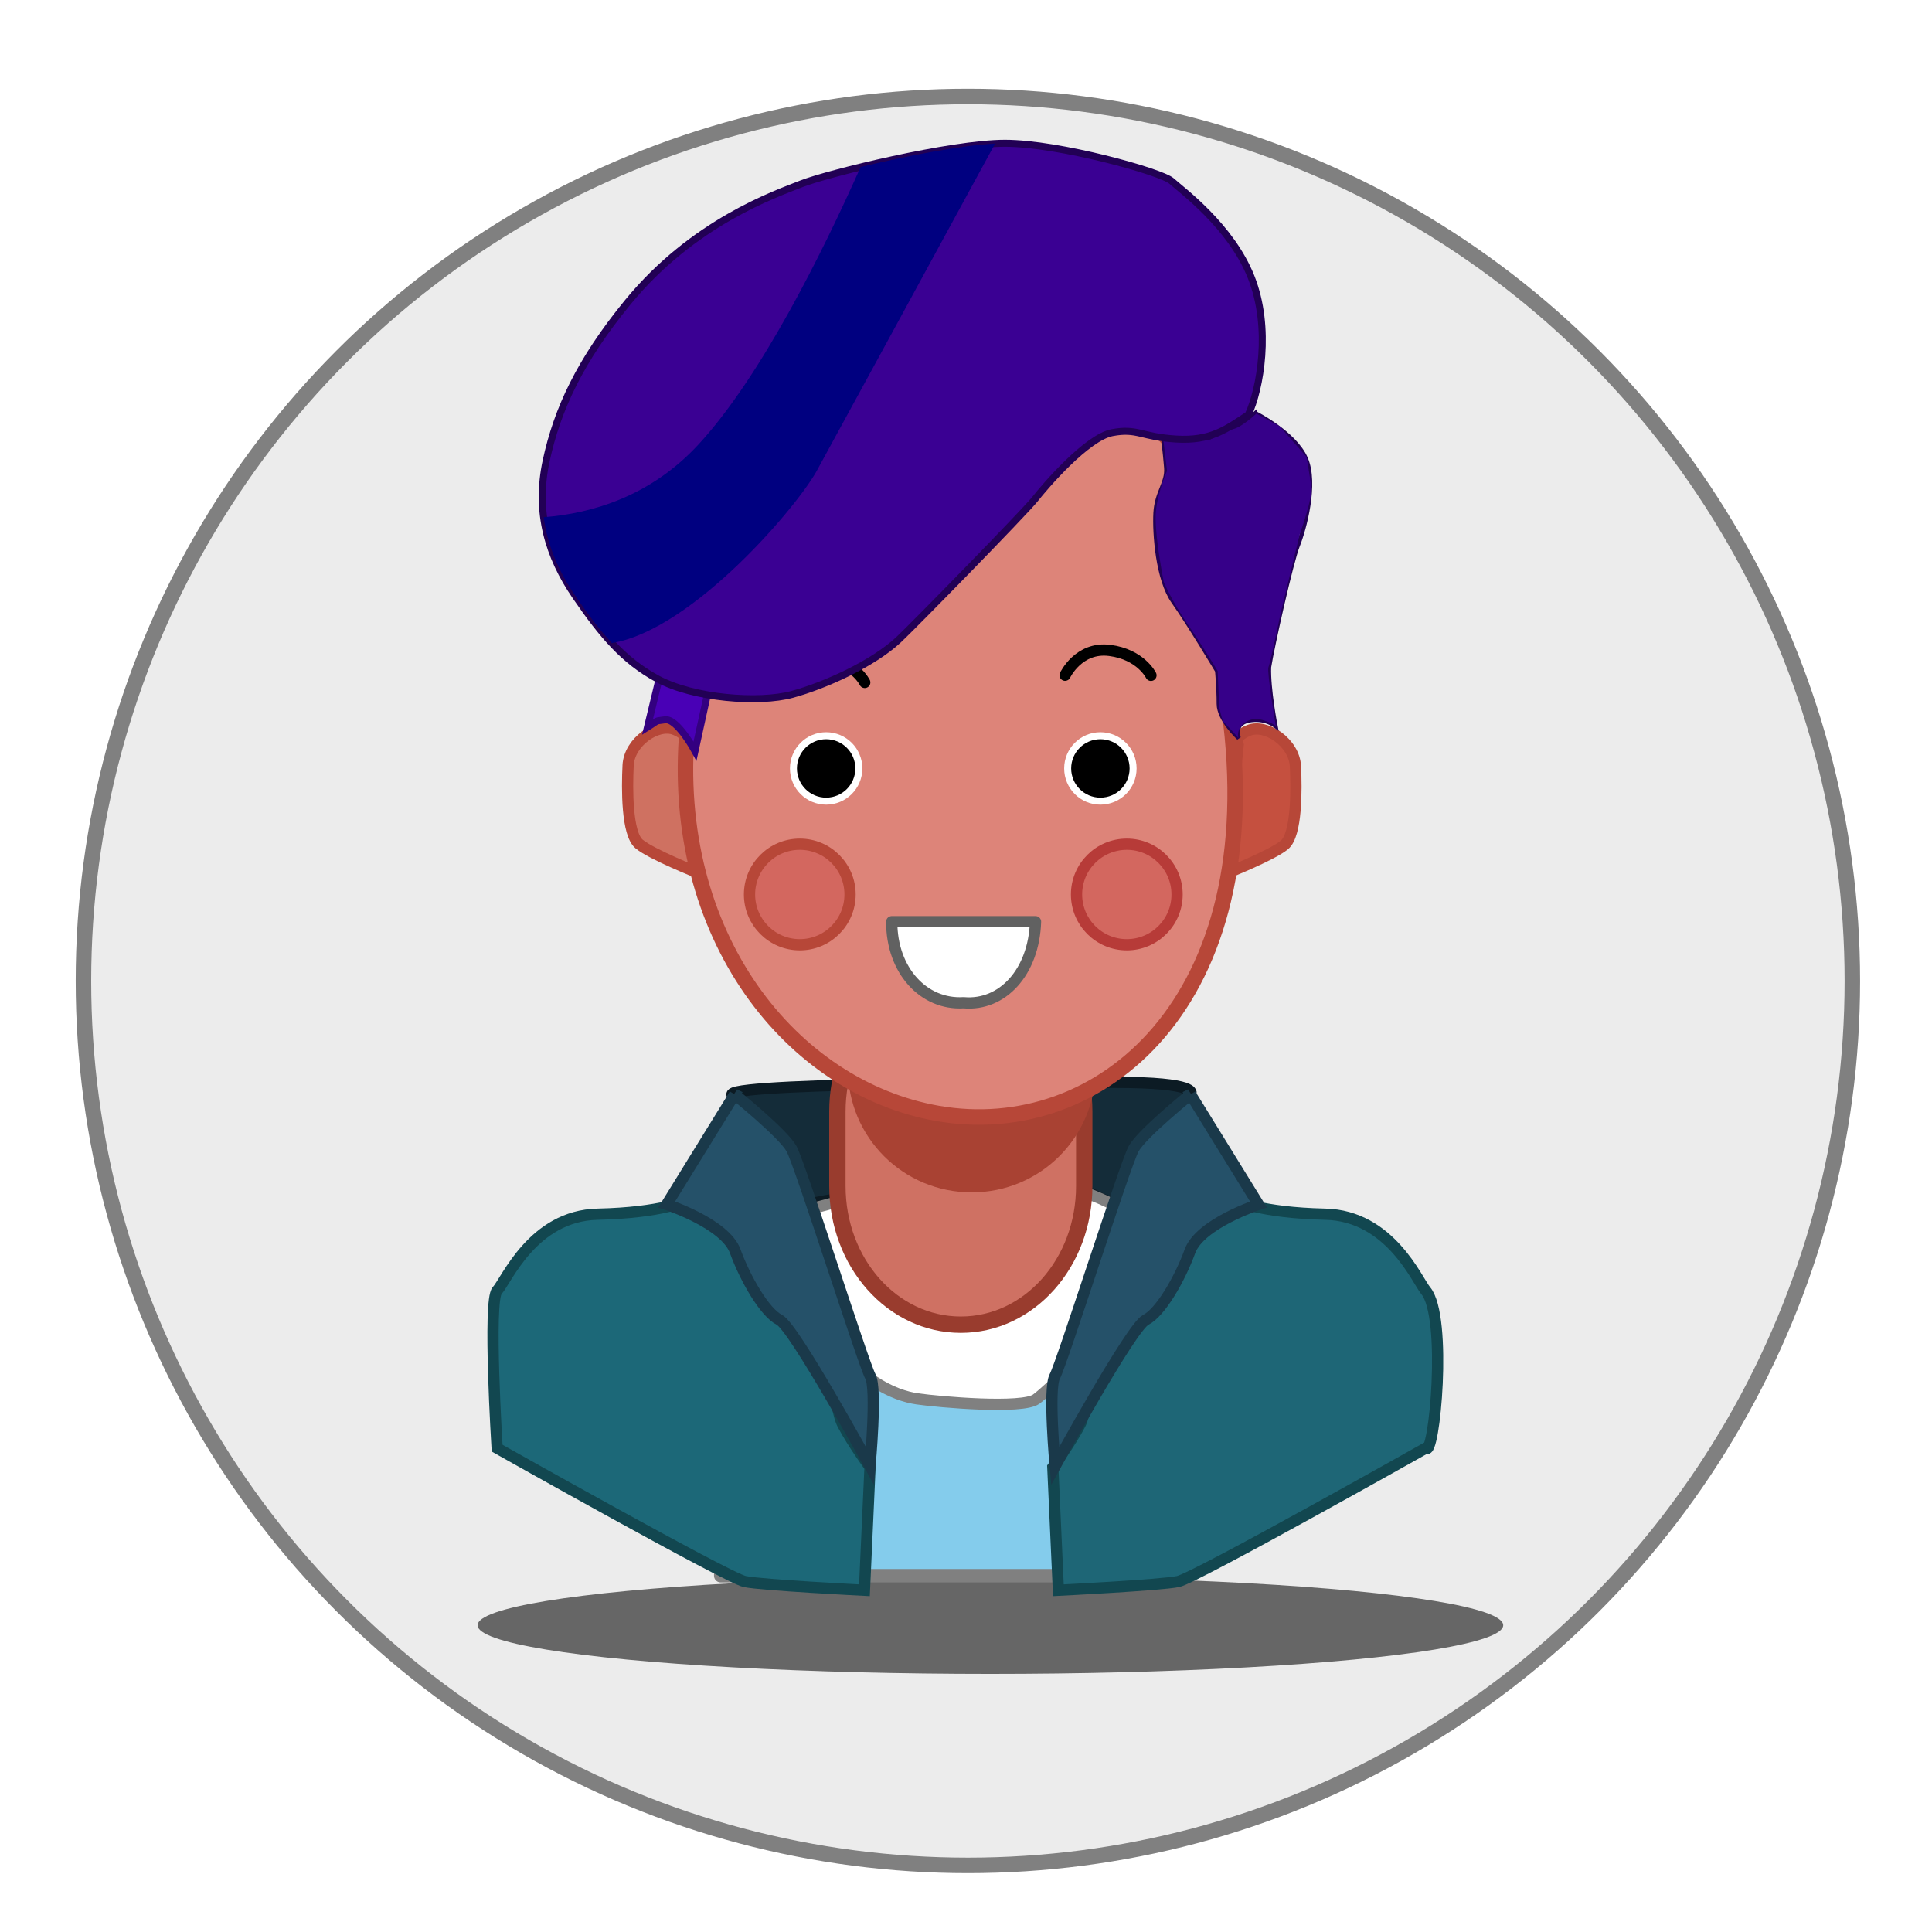 <?xml version="1.0" encoding="UTF-8" standalone="no"?>
<svg
   xmlns:dc="http://purl.org/dc/elements/1.1/"
   xmlns:cc="http://creativecommons.org/ns#"
   xmlns:rdf="http://www.w3.org/1999/02/22-rdf-syntax-ns#"
   xmlns:svg="http://www.w3.org/2000/svg"
   xmlns="http://www.w3.org/2000/svg"
   xmlns:sodipodi="http://sodipodi.sourceforge.net/DTD/sodipodi-0.dtd"
   xmlns:inkscape="http://www.inkscape.org/namespaces/inkscape"
   width="1280"
   height="1280"
   viewBox="0 0 338.667 338.667"
   version="1.1"
   id="svg8"
   inkscape:version="1.0.1 (3bc2e813f5, 2020-09-07)"
   sodipodi:docname="charact1er.svg"
   inkscape:export-filename="/home/surya/Pictures/profile.png"
   inkscape:export-xdpi="96"
   inkscape:export-ydpi="96">
  <defs
     id="defs2">
    <filter
       inkscape:collect="always"
       style="color-interpolation-filters:sRGB"
       id="filter1088"
       x="-0.019"
       width="1.038"
       y="-0.201"
       height="1.403">
      <feGaussianBlur
         inkscape:collect="always"
         stdDeviation="0.192"
         id="feGaussianBlur1090" />
    </filter>
  </defs>
  <sodipodi:namedview
     id="base"
     pagecolor="#ffffff"
     bordercolor="#666666"
     borderopacity="1.0"
     inkscape:pageopacity="0.0"
     inkscape:pageshadow="2"
     inkscape:zoom="0.35"
     inkscape:cx="527.61367"
     inkscape:cy="709.4897"
     inkscape:document-units="mm"
     inkscape:current-layer="layer1"
     inkscape:document-rotation="0"
     showgrid="false"
     inkscape:snap-global="false"
     inkscape:window-width="1366"
     inkscape:window-height="701"
     inkscape:window-x="0"
     inkscape:window-y="30"
     inkscape:window-maximized="1"
     units="px" />
  <g
     inkscape:label="Layer 1"
     inkscape:groupmode="layer"
     id="layer1">
    <circle
       style="fill:#ececec;stroke:#808080;stroke-width:2.715;stroke-linecap:round;stroke-linejoin:round;paint-order:stroke fill markers"
       id="path854"
       cx="169.666"
       cy="171.953"
       r="155.039" />
    <ellipse
       style="fill:#666666;stroke:none;stroke-width:0.365;stroke-linecap:round;stroke-linejoin:round;paint-order:stroke fill markers;filter:url(#filter1088)"
       id="path858"
       cx="79.288"
       cy="109.202"
       rx="12.084"
       ry="1.146"
       transform="matrix(7.439,0,0,7.439,-416.214,-527.457)" />
    <path
       style="fill:#142c39;fill-opacity:1;stroke:#0c1b24;stroke-width:1.968px;stroke-linecap:butt;stroke-linejoin:miter;stroke-opacity:1"
       d="m 129.058,195.445 4.297,18.032 c 0,0 8.324,-3.325 21.911,-4.379 13.587,-1.054 33.659,-1.39 36.393,0.324 2.734,1.714 16.983,5.911 16.983,5.911 l 0.107,-23.643 c 0,0 1.401,-1.962 -13.361,-1.962 -14.762,0 -72.768,0.097 -66.627,2.438 z"
       id="path11932"
       sodipodi:nodetypes="ccssccssc" />
    <path
       id="rect11936"
       style="fill:#84ccec;fill-opacity:1;stroke:#808080;stroke-width:2.353;stroke-linecap:round;stroke-linejoin:round;stroke-miterlimit:4;stroke-dasharray:none;stroke-opacity:1;paint-order:stroke fill markers"
       d="m 126.336,230.717 h 79.428 v 45.493 h -79.428 z" />
    <path
       style="fill:#ffffff;stroke:#808080;stroke-width:1.968px;stroke-linecap:butt;stroke-linejoin:miter;stroke-opacity:1"
       d="m 170.139,207.559 -24.618,3.444 -7.565,2.069 c 0,0 -0.913,7.75 5.468,18.295 6.381,10.545 13.424,13.278 17.375,13.845 3.95,0.567 18.397,1.82 20.838,0.052 2.441,-1.769 10.661,-10.09 13.622,-12.593 2.961,-2.503 8.024,-12.792 8.024,-15.297 0,-2.505 -11.465,-8.447 -16.191,-9.201 -4.726,-0.754 -16.953,-0.613 -16.953,-0.613 z"
       id="path11934" />
    <path
       id="rect11918"
       style="fill:#cf7163;fill-opacity:1;stroke:#993c2e;stroke-width:2.868;stroke-linecap:round;stroke-linejoin:round;stroke-miterlimit:4;stroke-dasharray:none;stroke-opacity:1;paint-order:stroke fill markers"
       d="m 168.425,170.552 c 11.985,0 21.634,10.839 21.634,24.303 v 13.051 c 0,13.464 -9.649,24.303 -21.634,24.303 -11.985,0 -21.634,-10.839 -21.634,-24.303 v -13.051 c 0,-13.464 9.649,-24.303 21.634,-24.303 z" />
    <path
       style="fill:#c5503f;fill-opacity:1;stroke:#b74738;stroke-width:1.968px;stroke-linecap:butt;stroke-linejoin:miter;stroke-opacity:1"
       d="m 217.034,130.685 c 0,0 -1.055,-1.509 1.926,-2.671 2.981,-1.161 7.916,2.162 8.12,6.3 0.205,4.138 0.241,11.974 -1.919,13.786 -2.161,1.812 -10.337,5.06 -10.337,5.06 z"
       id="path992" />
    <path
       style="fill:#cf7161;fill-opacity:1;stroke:#b74738;stroke-width:1.968px;stroke-linecap:butt;stroke-linejoin:miter;stroke-opacity:1"
       d="m 120.151,130.529 c 0,0 1.055,-1.509 -1.926,-2.671 -2.981,-1.161 -7.916,2.162 -8.12,6.3 -0.205,4.138 -0.241,11.974 1.919,13.786 2.16,1.812 10.337,5.06 10.337,5.06 z"
       id="path974" />
    <path
       id="rect11920"
       style="fill:#a94233;fill-opacity:1;stroke:none;stroke-width:2.715;stroke-linecap:round;stroke-linejoin:round;stroke-miterlimit:4;stroke-dasharray:none;stroke-opacity:1;paint-order:stroke fill markers"
       d="m 170.334,153.934 c 12.028,0 21.711,9.683 21.711,21.711 v 11.659 c 0,12.028 -9.683,21.711 -21.711,21.711 -12.028,0 -21.711,-9.683 -21.711,-21.711 v -11.659 c 0,-12.028 9.683,-21.711 21.711,-21.711 z" />
    <path
       id="path911"
       style="fill:#dd8479;fill-opacity:1;stroke:#b74738;stroke-width:2.715;stroke-linecap:square;stroke-linejoin:round;stroke-miterlimit:4;stroke-dasharray:none;stroke-opacity:1;paint-order:markers stroke fill"
       d="m 215.458,124.241 c 7.076,51.512 -22.69,75.891 -51.07,70.937 -25.471,-4.446 -47.172,-30.959 -43.905,-67.583 3.079,-34.524 0.025,-62.676 45.586,-62.759 50.099,-0.091 44.672,25.067 49.389,59.405 z"
       sodipodi:nodetypes="sssss" />
    <path
       style="fill:none;stroke:#220055;stroke-width:0.744;stroke-linecap:butt;stroke-linejoin:miter;stroke-miterlimit:4;stroke-dasharray:none;stroke-opacity:1"
       d="m 220.058,72.434 c 0,0 -5.719,5.099 -10.177,4.486 -4.458,-0.614 -6.113,-1.16 -6.113,-1.16 0,0 0.454,3.603 0.661,6.251 0.207,2.647 -1.685,4.279 -1.879,7.889 -0.193,3.61 0.376,11.673 3.131,15.568 2.756,3.895 7.676,12.13 7.676,12.13 0,0 0.284,2.958 0.284,5.781 0,2.822 3.505,6.005 3.505,6.005 0,0 -1.026,-2.492 1.744,-3.072 2.77,-0.58 4.691,0.926 4.691,0.926 0,0 -1.258,-6.446 -1.126,-10.27 0.598,-3.789 3.909,-18.532 5.031,-21.328 1.122,-2.796 3.346,-10.828 1.399,-15.285 -1.946,-4.457 -8.827,-7.919 -8.827,-7.919 z"
       id="path44"
       sodipodi:nodetypes="cscssscscsccsscc" />
    <circle
       style="fill:#000000;fill-opacity:1;stroke:#ffffff;stroke-width:1.227;stroke-linecap:square;stroke-linejoin:round;stroke-miterlimit:4;stroke-dasharray:none;stroke-opacity:1;paint-order:markers stroke fill"
       id="circle916"
       cx="192.89"
       cy="134.702"
       r="5.734" />
    <path
       style="fill:none;stroke:#000000;stroke-width:1.968px;stroke-linecap:round;stroke-linejoin:miter;stroke-opacity:1"
       d="m 186.702,118.362 c 0,0 2.377,-5.052 7.825,-4.349 5.448,0.703 7.231,4.367 7.231,4.367"
       id="path918"
       sodipodi:nodetypes="csc" />
    <path
       style="fill:none;stroke:#000000;stroke-width:1.968px;stroke-linecap:round;stroke-linejoin:miter;stroke-opacity:1"
       d="m 136.531,119.608 c 0,0 2.377,-5.052 7.825,-4.349 5.448,0.703 7.231,4.367 7.231,4.367"
       id="path920"
       sodipodi:nodetypes="csc" />
    <path
       id="path924"
       style="fill:#ffffff;fill-opacity:1;stroke:#616161;stroke-width:1.971;stroke-linecap:round;stroke-linejoin:round;stroke-miterlimit:4;stroke-dasharray:none;stroke-opacity:1;paint-order:stroke fill markers"
       d="m 168.898,175.769 c -6.969,0.425 -12.616,-5.658 -12.582,-14.2 h 25.206 c -0.294,8.859 -5.835,14.804 -12.601,14.2 -0.009,-7.1e-4 -0.017,0 -0.023,0 z"
       sodipodi:nodetypes="cccsc" />
    <circle
       style="fill:#d3675f;fill-opacity:1;stroke:#b74738;stroke-width:1.971;stroke-linecap:round;stroke-linejoin:round;stroke-miterlimit:4;stroke-dasharray:none;stroke-opacity:1;paint-order:stroke fill markers"
       id="path933"
       cx="140.198"
       cy="156.797"
       r="8.813" />
    <circle
       style="fill:#d3675f;fill-opacity:1;stroke:#b73b38;stroke-width:1.971;stroke-linecap:round;stroke-linejoin:round;stroke-miterlimit:4;stroke-dasharray:none;stroke-opacity:1;paint-order:stroke fill markers"
       id="circle935"
       cx="197.522"
       cy="156.797"
       r="8.813" />
    <circle
       style="fill:#000000;fill-opacity:1;stroke:#ffffff;stroke-width:1.227;stroke-linecap:square;stroke-linejoin:round;stroke-miterlimit:4;stroke-dasharray:none;stroke-opacity:1;paint-order:markers stroke fill"
       id="circle937"
       cx="144.819"
       cy="134.702"
       r="5.734" />
    <path
       style="fill:#360089;fill-opacity:1;stroke:none;stroke-width:1.968px;stroke-linecap:butt;stroke-linejoin:miter;stroke-opacity:1"
       d="m 203.771,75.866 0.803,6.683 c 0,0 -1.533,3.355 -1.941,6.934 -0.408,3.579 1.36,12.505 1.36,12.505 0,0 1.234,3.098 4.249,7.517 3.015,4.419 5.208,8.133 5.208,8.133 l 0.276,6.359 c 0,0 0.573,2.582 0.766,2.615 0.194,0.034 2.604,2.754 2.604,2.754 0,0 -0.348,-0.845 0.338,-1.908 0.686,-1.063 2.224,-1.812 4.155,-1.162 1.931,0.65 2.059,1.032 2.059,1.032 0,0 -1.622,-9.696 -1.3,-10.377 0.322,-0.681 2.167,-9.568 2.167,-9.568 l 3.337,-13.801 c 0,0 2.258,-6.093 1.989,-8.286 -0.269,-2.193 -0.832,-5.221 -0.832,-5.221 l -4.678,-5.318 -4.103,-2.244 c 0,0 -2.582,2.4 -4.062,2.707 -1.481,0.308 -4.04,1.85 -4.04,1.85 z"
       id="path869" />
    <path
       style="fill:#4900b6;fill-opacity:1;stroke:#330080;stroke-width:1.227;stroke-linecap:butt;stroke-linejoin:miter;stroke-miterlimit:4;stroke-dasharray:none;stroke-opacity:1"
       d="m 115.898,117.491 -2.406,9.986 c 2.18,-1.367 1.113,-1.005 3.082,-1.301 2.114,-0.317 5.256,5.483 5.256,5.483 l 2.608,-11.92 z"
       id="path909"
       sodipodi:nodetypes="ccsccc" />
    <path
       style="fill:#3a0093;fill-opacity:1;stroke:#220055;stroke-width:1.227;stroke-linecap:butt;stroke-linejoin:miter;stroke-miterlimit:4;stroke-dasharray:none;stroke-opacity:1"
       d="m 218.82,72.703 c 2.071,-4.472 4.055,-15.175 0.494,-24.138 -3.56,-8.963 -12.187,-15.227 -13.939,-16.827 -1.752,-1.6 -19.77,-6.624 -29.21,-6.624 -9.44,0 -30.972,5.254 -35.658,7.097 -4.686,1.843 -19.007,6.795 -30.464,20.774 -8.37,10.213 -12.355,18.742 -14.309,27.815 -1.931,8.968 0.37,16.719 5.161,23.717 4.75,6.938 8.524,11.314 14.317,14.461 6.397,3.474 17.858,4.323 23.657,2.741 5.799,-1.582 14.106,-5.356 18.617,-9.55 2.481,-2.306 22.21,-22.477 23.954,-24.696 1.744,-2.219 9.076,-10.783 13.515,-11.63 4.44,-0.847 5.122,0.757 11.208,1.122 6.086,0.365 8.732,-1.689 12.656,-4.261 z"
       id="path873"
       sodipodi:nodetypes="csssssssssssssc" />
    <path
       id="path961"
       style="fill:#000080;fill-opacity:1;stroke:none;stroke-width:1.968px;stroke-linecap:butt;stroke-linejoin:miter;stroke-opacity:1"
       d="m 174.435,25.169 c -6.236,0.331 -15.966,2.265 -23.576,4.113 -6.723,15.085 -17.467,36.763 -28.42,48.629 -8.369,9.067 -18.595,12.081 -27.136,12.755 0.661,4.972 2.652,9.555 5.593,13.851 2.231,3.259 4.251,5.937 6.362,8.203 14.243,-2.292 32.996,-24.45 36.131,-30.58 3.251,-5.912 23.396,-42.92 31.045,-56.971 z" />
    <path
       style="fill:#1c6878;fill-opacity:1;stroke:#124750;stroke-width:1.968px;stroke-linecap:butt;stroke-linejoin:miter;stroke-opacity:1"
       d="m 120.33,210.466 c 0,0 7.621,3.095 8.313,6.678 0.692,3.583 2.917,7.953 5.989,11.017 3.072,3.065 10.143,4.528 10.818,6.534 0.675,2.007 0.569,11.735 2.276,15 1.707,3.264 4.783,7.488 4.783,7.488 l -0.977,21.576 c 0,0 -17.967,-0.899 -20.989,-1.53 -3.021,-0.631 -43.403,-23.375 -43.403,-23.375 0,0 -1.619,-25.892 0,-27.617 1.619,-1.725 6.227,-13.145 17.626,-13.397 11.399,-0.252 15.562,-2.375 15.562,-2.375 z"
       id="path11924" />
    <path
       style="fill:#1e6676;fill-opacity:1;stroke:#124750;stroke-width:1.968px;stroke-linecap:butt;stroke-linejoin:miter;stroke-opacity:1"
       d="m 216.729,210.466 c 0,0 -7.621,3.095 -8.313,6.678 -0.692,3.583 -2.917,7.953 -5.989,11.017 -3.072,3.065 -10.143,4.528 -10.818,6.534 -0.675,2.007 -0.569,11.735 -2.276,15 -1.708,3.264 -4.783,7.488 -4.783,7.488 l 0.977,21.576 c 0,0 17.967,-0.899 20.989,-1.53 3.021,-0.631 43.403,-23.375 43.403,-23.375 1.487,1.908 3.855,-23.022 0,-27.617 -1.521,-1.813 -6.227,-13.145 -17.626,-13.397 -11.399,-0.252 -15.562,-2.375 -15.562,-2.375 z"
       id="path11926"
       sodipodi:nodetypes="cssssccccssc" />
    <path
       style="fill:#255169;fill-opacity:1;stroke:#1a394a;stroke-width:1.968px;stroke-linecap:butt;stroke-linejoin:miter;stroke-opacity:1"
       d="m 128.775,191.838 -11.913,19.297 c 0,0 10.25,3.342 12.02,8.202 1.77,4.86 5.174,10.742 7.741,12.022 2.567,1.281 15.882,25.616 15.882,25.616 0,0 1.259,-13.58 0.057,-15.72 -1.202,-2.14 -12.316,-37.206 -13.818,-39.901 -1.502,-2.695 -9.97,-9.517 -9.97,-9.517 z"
       id="path11928"
       sodipodi:nodetypes="ccsscssc" />
    <path
       style="fill:#255169;fill-opacity:1;stroke:#1a394a;stroke-width:1.968px;stroke-linecap:butt;stroke-linejoin:miter;stroke-opacity:1"
       d="m 208.695,191.838 11.913,19.297 c 0,0 -10.25,3.342 -12.02,8.202 -1.77,4.86 -5.174,10.742 -7.741,12.022 -2.567,1.281 -15.882,25.616 -15.882,25.616 0,0 -1.259,-13.58 -0.057,-15.72 1.202,-2.14 12.316,-37.206 13.818,-39.901 1.502,-2.695 9.97,-9.517 9.97,-9.517 z"
       id="path11930"
       sodipodi:nodetypes="ccsscssc" />
  </g>
</svg>
